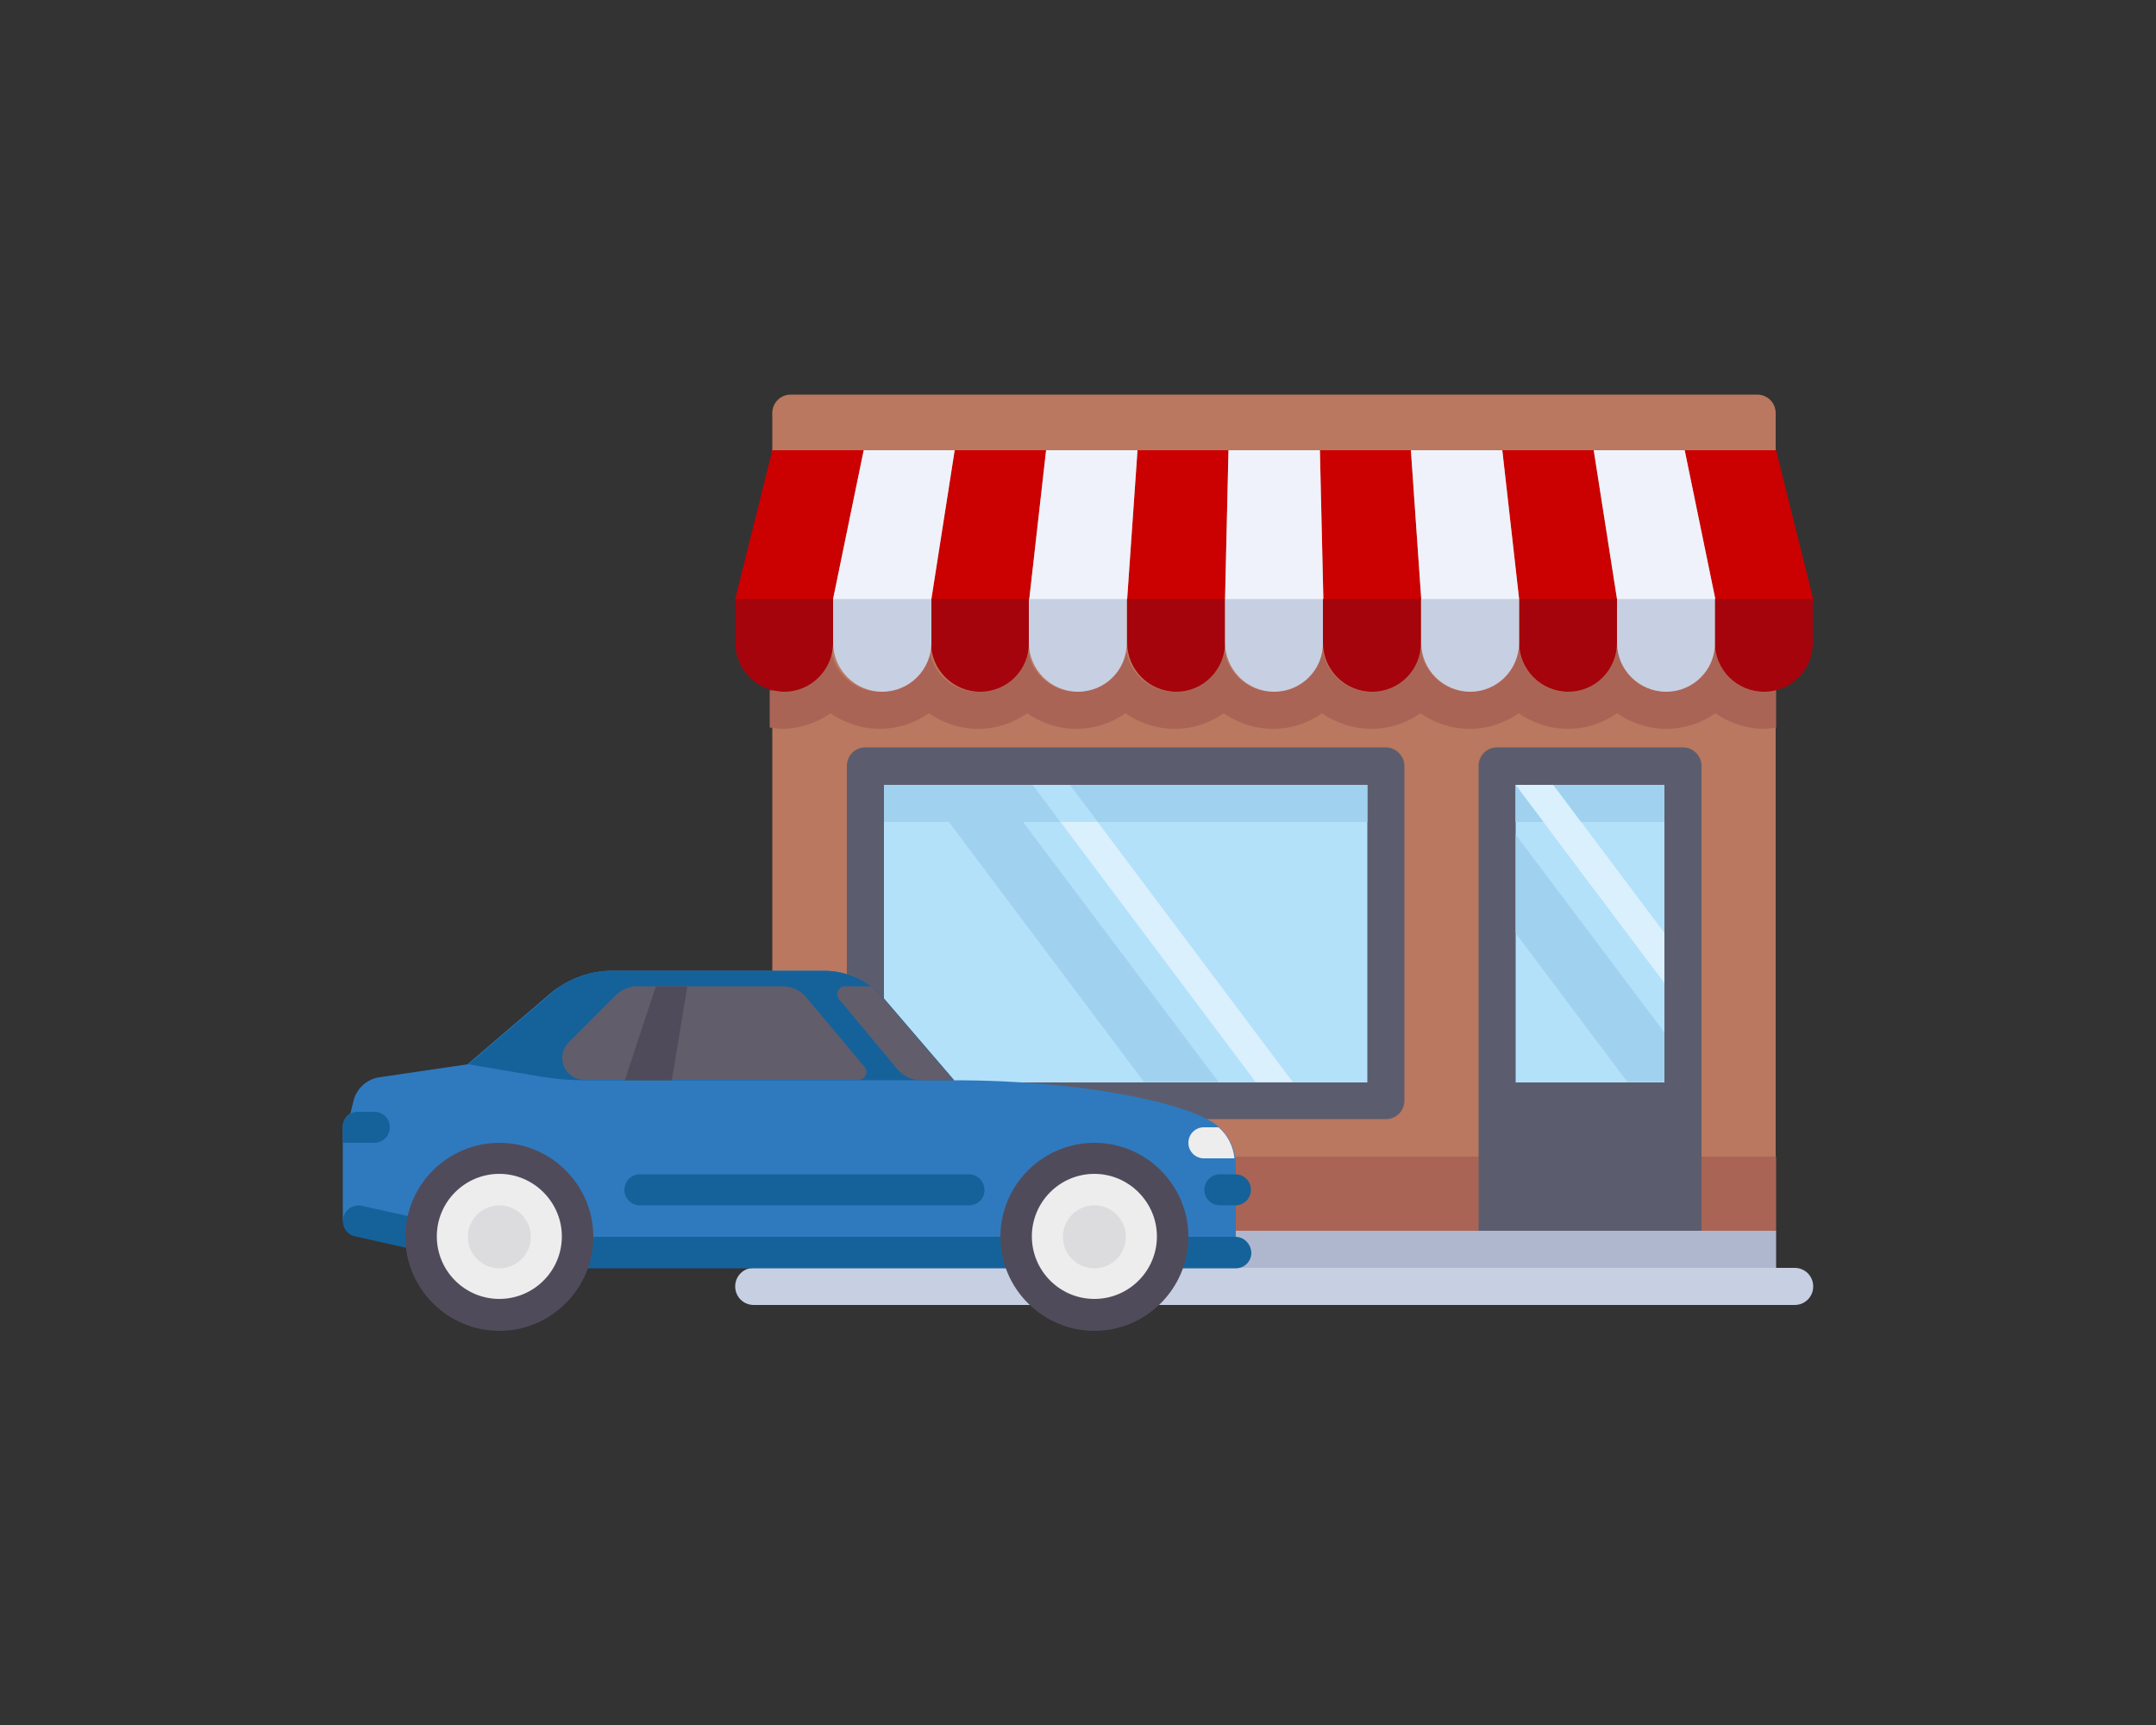 <?xml version="1.0" encoding="utf-8"?>
<!-- Generator: Adobe Illustrator 24.2.1, SVG Export Plug-In . SVG Version: 6.00 Build 0)  -->
<svg version="1.1" id="Layer_1" xmlns="http://www.w3.org/2000/svg" xmlns:xlink="http://www.w3.org/1999/xlink" x="0px" y="0px"
	 viewBox="0 0 500 400" style="enable-background:new 0 0 500 400;" xml:space="preserve">
<rect x="0" y="0" width="500" height="400" fill="#333333" stroke="none"/>
<style type="text/css">
	.st0{fill:#B9785F;}
	.st1{fill:#AA6455;}
	.st2{fill:#B4E1FA;}
	.st3{fill:#DAF0FD;}
	.st4{fill:#A5040C;}
	.st5{fill:#C7CFE2;}
	.st6{fill:#CB0001;}
	.st7{fill:#EFF2FA;}
	.st8{opacity:0.97;}
	.st9{fill:#AFB9D2;}
	.st10{fill:#5B5D6E;}
	.st11{fill:#A0D2F0;}
	.st12{fill:#2F7ABE;}
	.st13{fill:#15629B;}
	.st14{fill:#EDEDEE;}
	.st15{fill:#504B5A;}
	.st16{fill:#DCDBDE;}
	.st17{fill:#625D6B;}
</style>
<g>
	<g>
		<path class="st0" d="M411.9,298.3H179.1V95.8c0-2.4,1.9-4.3,4.3-4.3h224.1c2.4,0,4.3,1.9,4.3,4.3v202.5H411.9z"/>
		<path class="st1" d="M411.9,160c-0.9,0.2-1.8,0.4-2.7,0.4c-6.3,0-11.4-5.1-11.4-11.4c0,6.3-5.1,11.4-11.4,11.4S375,155.3,375,149
			c0,6.3-5.1,11.4-11.4,11.4s-11.4-5.1-11.4-11.4c0,6.3-5.1,11.4-11.4,11.4s-11.4-5.1-11.4-11.4c0,6.3-5.1,11.4-11.4,11.4
			s-11.4-5.1-11.4-11.4c0,6.3-5.1,11.4-11.4,11.4s-11.4-5.1-11.4-11.4c0,6.3-5.1,11.4-11.4,11.4S261,155.3,261,149
			c0,6.3-5.1,11.4-11.4,11.4c-6.3,0-11.4-5.1-11.4-11.4c0,6.3-5.1,11.4-11.4,11.4c-6.3,0-11.4-5.1-11.4-11.4
			c0,6.3-5.1,11.4-11.4,11.4c-6.3,0-11.4-5.1-11.4-11.4c0,6.3-5.1,11.4-11.4,11.4c-1,0-1.9-0.2-2.7-0.4v8.7c0.9,0.1,1.8,0.3,2.7,0.3
			c4.2,0,8.1-1.3,11.4-3.6c3.2,2.2,7.1,3.6,11.4,3.6c4.2,0,8.1-1.3,11.4-3.6c3.2,2.2,7.1,3.6,11.4,3.6s8.1-1.3,11.4-3.6
			c3.2,2.2,7.1,3.6,11.4,3.6c4.2,0,8.1-1.3,11.4-3.6c3.2,2.2,7.1,3.6,11.4,3.6s8.1-1.3,11.4-3.6c3.2,2.2,7.1,3.6,11.4,3.6
			s8.1-1.3,11.4-3.6c3.2,2.2,7.1,3.6,11.4,3.6s8.1-1.3,11.4-3.6c3.2,2.2,7.1,3.6,11.4,3.6s8.1-1.3,11.4-3.6
			c3.2,2.2,7.1,3.6,11.4,3.6s8.1-1.3,11.4-3.6c3.2,2.2,7.1,3.6,11.4,3.6c4.2,0,8.1-1.3,11.4-3.6c3.2,2.2,7.1,3.6,11.4,3.6
			c0.9,0,1.8-0.2,2.7-0.3L411.9,160L411.9,160L411.9,160z"/>
		<rect x="200.7" y="177.6" class="st2" width="120.7" height="77.6"/>
		<polygon class="st3" points="299.8,250.9 291.2,250.9 239.5,182 248.1,182 		"/>
		<g>
			<path class="st4" d="M272.8,160.4L272.8,160.4c-6.3,0-11.4-5.1-11.4-11.4v-10.2h22.7V149C284.1,155.3,279,160.4,272.8,160.4z"/>
			<path class="st4" d="M318.2,160.4L318.2,160.4c-6.3,0-11.4-5.1-11.4-11.4v-10.2h22.7V149C329.6,155.3,324.5,160.4,318.2,160.4z"
				/>
			<path class="st4" d="M227.3,160.4L227.3,160.4c-6.3,0-11.4-5.1-11.4-11.4v-10.2h22.7V149C238.7,155.3,233.6,160.4,227.3,160.4z"
				/>
			<path class="st4" d="M181.9,160.4L181.9,160.4c-6.3,0-11.4-5.1-11.4-11.4v-10.2h22.7V149C193.2,155.3,188.1,160.4,181.9,160.4z"
				/>
			<path class="st4" d="M363.7,160.4L363.7,160.4c-6.3,0-11.4-5.1-11.4-11.4v-10.2H375V149C375,155.3,370,160.4,363.7,160.4z"/>
		</g>
		<g>
			<path class="st5" d="M250,160.4L250,160.4c-6.3,0-11.4-5.1-11.4-11.4v-10.2h22.7V149C261.4,155.3,256.3,160.4,250,160.4z"/>
			<path class="st5" d="M341,160.4L341,160.4c-6.3,0-11.4-5.1-11.4-11.4v-10.2h22.7V149C352.3,155.3,347.2,160.4,341,160.4z"/>
		</g>
		<path class="st4" d="M409.1,160.4L409.1,160.4c-6.3,0-11.4-5.1-11.4-11.4v-10.2h22.7V149C420.5,155.3,415.4,160.4,409.1,160.4z"/>
		<g>
			<path class="st5" d="M386.4,160.4L386.4,160.4c-6.3,0-11.4-5.1-11.4-11.4v-10.2h22.7V149C397.8,155.3,392.7,160.4,386.4,160.4z"
				/>
			<path class="st5" d="M204.6,160.4L204.6,160.4c-6.3,0-11.4-5.1-11.4-11.4v-10.2H216V149C216,155.3,210.9,160.4,204.6,160.4z"/>
			<path class="st5" d="M295.5,160.4L295.5,160.4c-6.3,0-11.4-5.1-11.4-11.4v-10.2h22.7V149C306.9,155.3,301.8,160.4,295.5,160.4z"
				/>
		</g>
		<g>
			<polygon class="st6" points="284.1,138.9 261.4,138.9 263.8,104.4 284.9,104.4 			"/>
			<polygon class="st6" points="329.6,138.9 306.9,138.9 306.1,104.4 327.2,104.4 			"/>
			<polygon class="st6" points="238.7,138.9 216,138.9 221.4,104.4 242.6,104.4 			"/>
			<polygon class="st6" points="193.2,138.9 170.5,138.9 179.1,104.4 200.3,104.4 			"/>
			<polygon class="st6" points="375,138.9 352.3,138.9 348.4,104.4 369.6,104.4 			"/>
		</g>
		<g>
			<polygon class="st7" points="261.4,138.9 238.7,138.9 242.6,104.4 263.8,104.4 			"/>
			<polygon class="st7" points="352.3,138.9 329.6,138.9 327.2,104.4 348.4,104.4 			"/>
		</g>
		<polygon class="st6" points="420.5,138.9 397.8,138.9 390.7,104.4 411.9,104.4 		"/>
		<g>
			<polygon class="st7" points="397.8,138.9 375,138.9 369.6,104.4 390.7,104.4 			"/>
			<polygon class="st7" points="216,138.9 193.2,138.9 200.3,104.4 221.4,104.4 			"/>
			<polygon class="st7" points="306.9,138.9 284.1,138.9 284.9,104.4 306.1,104.4 			"/>
		</g>
		<path class="st5" d="M416.2,302.6H174.8c-2.4,0-4.3-1.9-4.3-4.3l0,0c0-2.4,1.9-4.3,4.3-4.3h241.4c2.4,0,4.3,1.9,4.3,4.3l0,0
			C420.5,300.7,418.6,302.6,416.2,302.6z"/>
		<g class="st8">
			<rect x="179.1" y="285.4" class="st9" width="232.8" height="8.6"/>
		</g>
		<rect x="179.1" y="268.2" class="st1" width="232.8" height="17.2"/>
		<g>
			<path class="st10" d="M317.1,182v69H205v-69H317.1 M321.4,173.3H200.7c-2.4,0-4.3,1.9-4.3,4.3v77.6c0,2.4,1.9,4.3,4.3,4.3h120.7
				c2.4,0,4.3-1.9,4.3-4.3v-77.6C325.7,175.3,323.7,173.3,321.4,173.3L321.4,173.3z"/>
			<path class="st10" d="M390.3,173.3h-43.1c-2.4,0-4.3,1.9-4.3,4.3v107.8h51.7V177.6C394.6,175.3,392.7,173.3,390.3,173.3z"/>
		</g>
		<rect x="351.5" y="182" class="st2" width="34.5" height="69"/>
		<rect x="205" y="182" class="st11" width="112.1" height="8.6"/>
		<rect id="SVGCleanerId_0" x="351.5" y="182" class="st11" width="34.5" height="8.6"/>
		<polygon class="st11" points="282.6,250.9 265.3,250.9 213.6,182 230.8,182 		"/>
		<polygon class="st2" points="254.6,190.6 248.1,182 239.5,182 245.9,190.6 		"/>
		<polygon class="st3" points="386,216.4 360.2,182 351.5,182 386,227.9 		"/>
		<polygon class="st2" points="366.6,190.6 360.2,182 351.5,182 358,190.6 		"/>
		<g>
			<rect id="SVGCleanerId_0_1_" x="351.5" y="182" class="st11" width="34.5" height="8.6"/>
		</g>
		<polygon class="st3" points="386,216.4 360.2,182 351.5,182 386,227.9 		"/>
		<polygon class="st11" points="351.5,193.5 351.5,216.4 377.4,250.9 386,250.9 386,239.4 		"/>
	</g>
	<g>
		<path class="st12" d="M281,260.1c-6.8-4.2-28.9-9.6-59.9-9.6l-16.4-19.1c-3.4-4-8.5-6.3-13.8-6.3h-49c-5.2,0-10.2,1.9-14.2,5.2
			l-19.3,16.5l-20.4,3c-2.9,0.4-5.3,2.6-6,5.4l-2.4,9.8l54.5,25.4h152.5v-20.5C286.5,265.9,284.4,262.2,281,260.1z"/>
		<path class="st12" d="M286.5,272.2c0-7.3-10.9-14.5-61.7-14.5H83.1c-2,0-3.6,1.6-3.6,3.6v21.8l69,10.9h138V272.2L286.5,272.2z"/>
		<path class="st13" d="M286.5,286.8H116.2l-32.3-7.2c-1.9-0.4-3.9,0.8-4.3,2.8s0.8,3.9,2.8,4.3l32.7,7.3c0.3,0.1,0.5,0.1,0.8,0.1
			h170.7c2,0,3.6-1.6,3.6-3.6C290.1,288.4,288.5,286.8,286.5,286.8z"/>
		<circle class="st14" cx="253.8" cy="286.8" r="18.2"/>
		<path class="st15" d="M253.8,308.6c-12,0-21.8-9.8-21.8-21.8s9.8-21.8,21.8-21.8c12,0,21.8,9.8,21.8,21.8S265.8,308.6,253.8,308.6
			z M253.8,272.2c-8,0-14.5,6.5-14.5,14.5s6.5,14.5,14.5,14.5c8,0,14.5-6.5,14.5-14.5C268.3,278.8,261.8,272.2,253.8,272.2z"/>
		<circle class="st16" cx="253.8" cy="286.8" r="7.3"/>
		<circle class="st14" cx="115.8" cy="286.8" r="18.2"/>
		<path class="st15" d="M115.8,308.6c-12,0-21.8-9.8-21.8-21.8s9.8-21.8,21.8-21.8s21.8,9.8,21.8,21.8
			C137.6,298.8,127.8,308.6,115.8,308.6z M115.8,272.2c-8,0-14.5,6.5-14.5,14.5s6.5,14.5,14.5,14.5s14.5-6.5,14.5-14.5
			C130.3,278.8,123.8,272.2,115.8,272.2z"/>
		<circle class="st16" cx="115.8" cy="286.8" r="7.3"/>
		<g>
			<path class="st13" d="M224.7,279.5h-76.3c-2,0-3.6-1.6-3.6-3.6l0,0c0-2,1.6-3.6,3.6-3.6h76.3c2,0,3.6,1.6,3.6,3.6l0,0
				C228.4,277.9,226.8,279.5,224.7,279.5z"/>
			<path class="st13" d="M286.5,279.5h-3.6c-2,0-3.6-1.6-3.6-3.6l0,0c0-2,1.6-3.6,3.6-3.6h3.6c2,0,3.6,1.6,3.6,3.6l0,0
				C290.1,277.9,288.5,279.5,286.5,279.5z"/>
		</g>
		<path class="st13" d="M108.6,246.8l19.3-16.5c3.9-3.4,9-5.2,14.2-5.2h49c5.3,0,10.3,2.3,13.8,6.3l16.4,19.1h-86
			c-3.2,0-6.4-0.3-9.6-0.8L108.6,246.8z"/>
		<path class="st17" d="M187,231.3c-1.4-1.7-3.4-2.6-5.6-2.6h-33.5c-1.9,0-3.8,0.8-5.1,2.1l-10.9,10.9c-1,1-1.5,2.3-1.5,3.6l0,0
			c0,2.8,2.3,5.1,5.1,5.1h63.6c1.5,0,2.4-1.8,1.4-3L187,231.3z"/>
		<polygon class="st15" points="155.8,250.5 144.9,250.5 152.1,228.7 159.4,228.7 		"/>
		<path class="st14" d="M282.6,261.4h-3.4c-2,0-3.6,1.6-3.6,3.6s1.6,3.6,3.6,3.6h7.1C286,265.8,284.7,263.2,282.6,261.4z"/>
		<path class="st17" d="M204.8,231.4c-0.9-1-1.8-1.9-2.9-2.7H196c-1.5,0-2.4,1.8-1.4,3l13.5,16.2c1.4,1.7,3.4,2.6,5.6,2.6h7.5
			L204.8,231.4z"/>
		<path class="st13" d="M79.5,261.4v3.6h7.3c2,0,3.6-1.6,3.6-3.6s-1.6-3.6-3.6-3.6h-3.6C81.1,257.7,79.5,259.3,79.5,261.4z"/>
	</g>
</g>
</svg>
